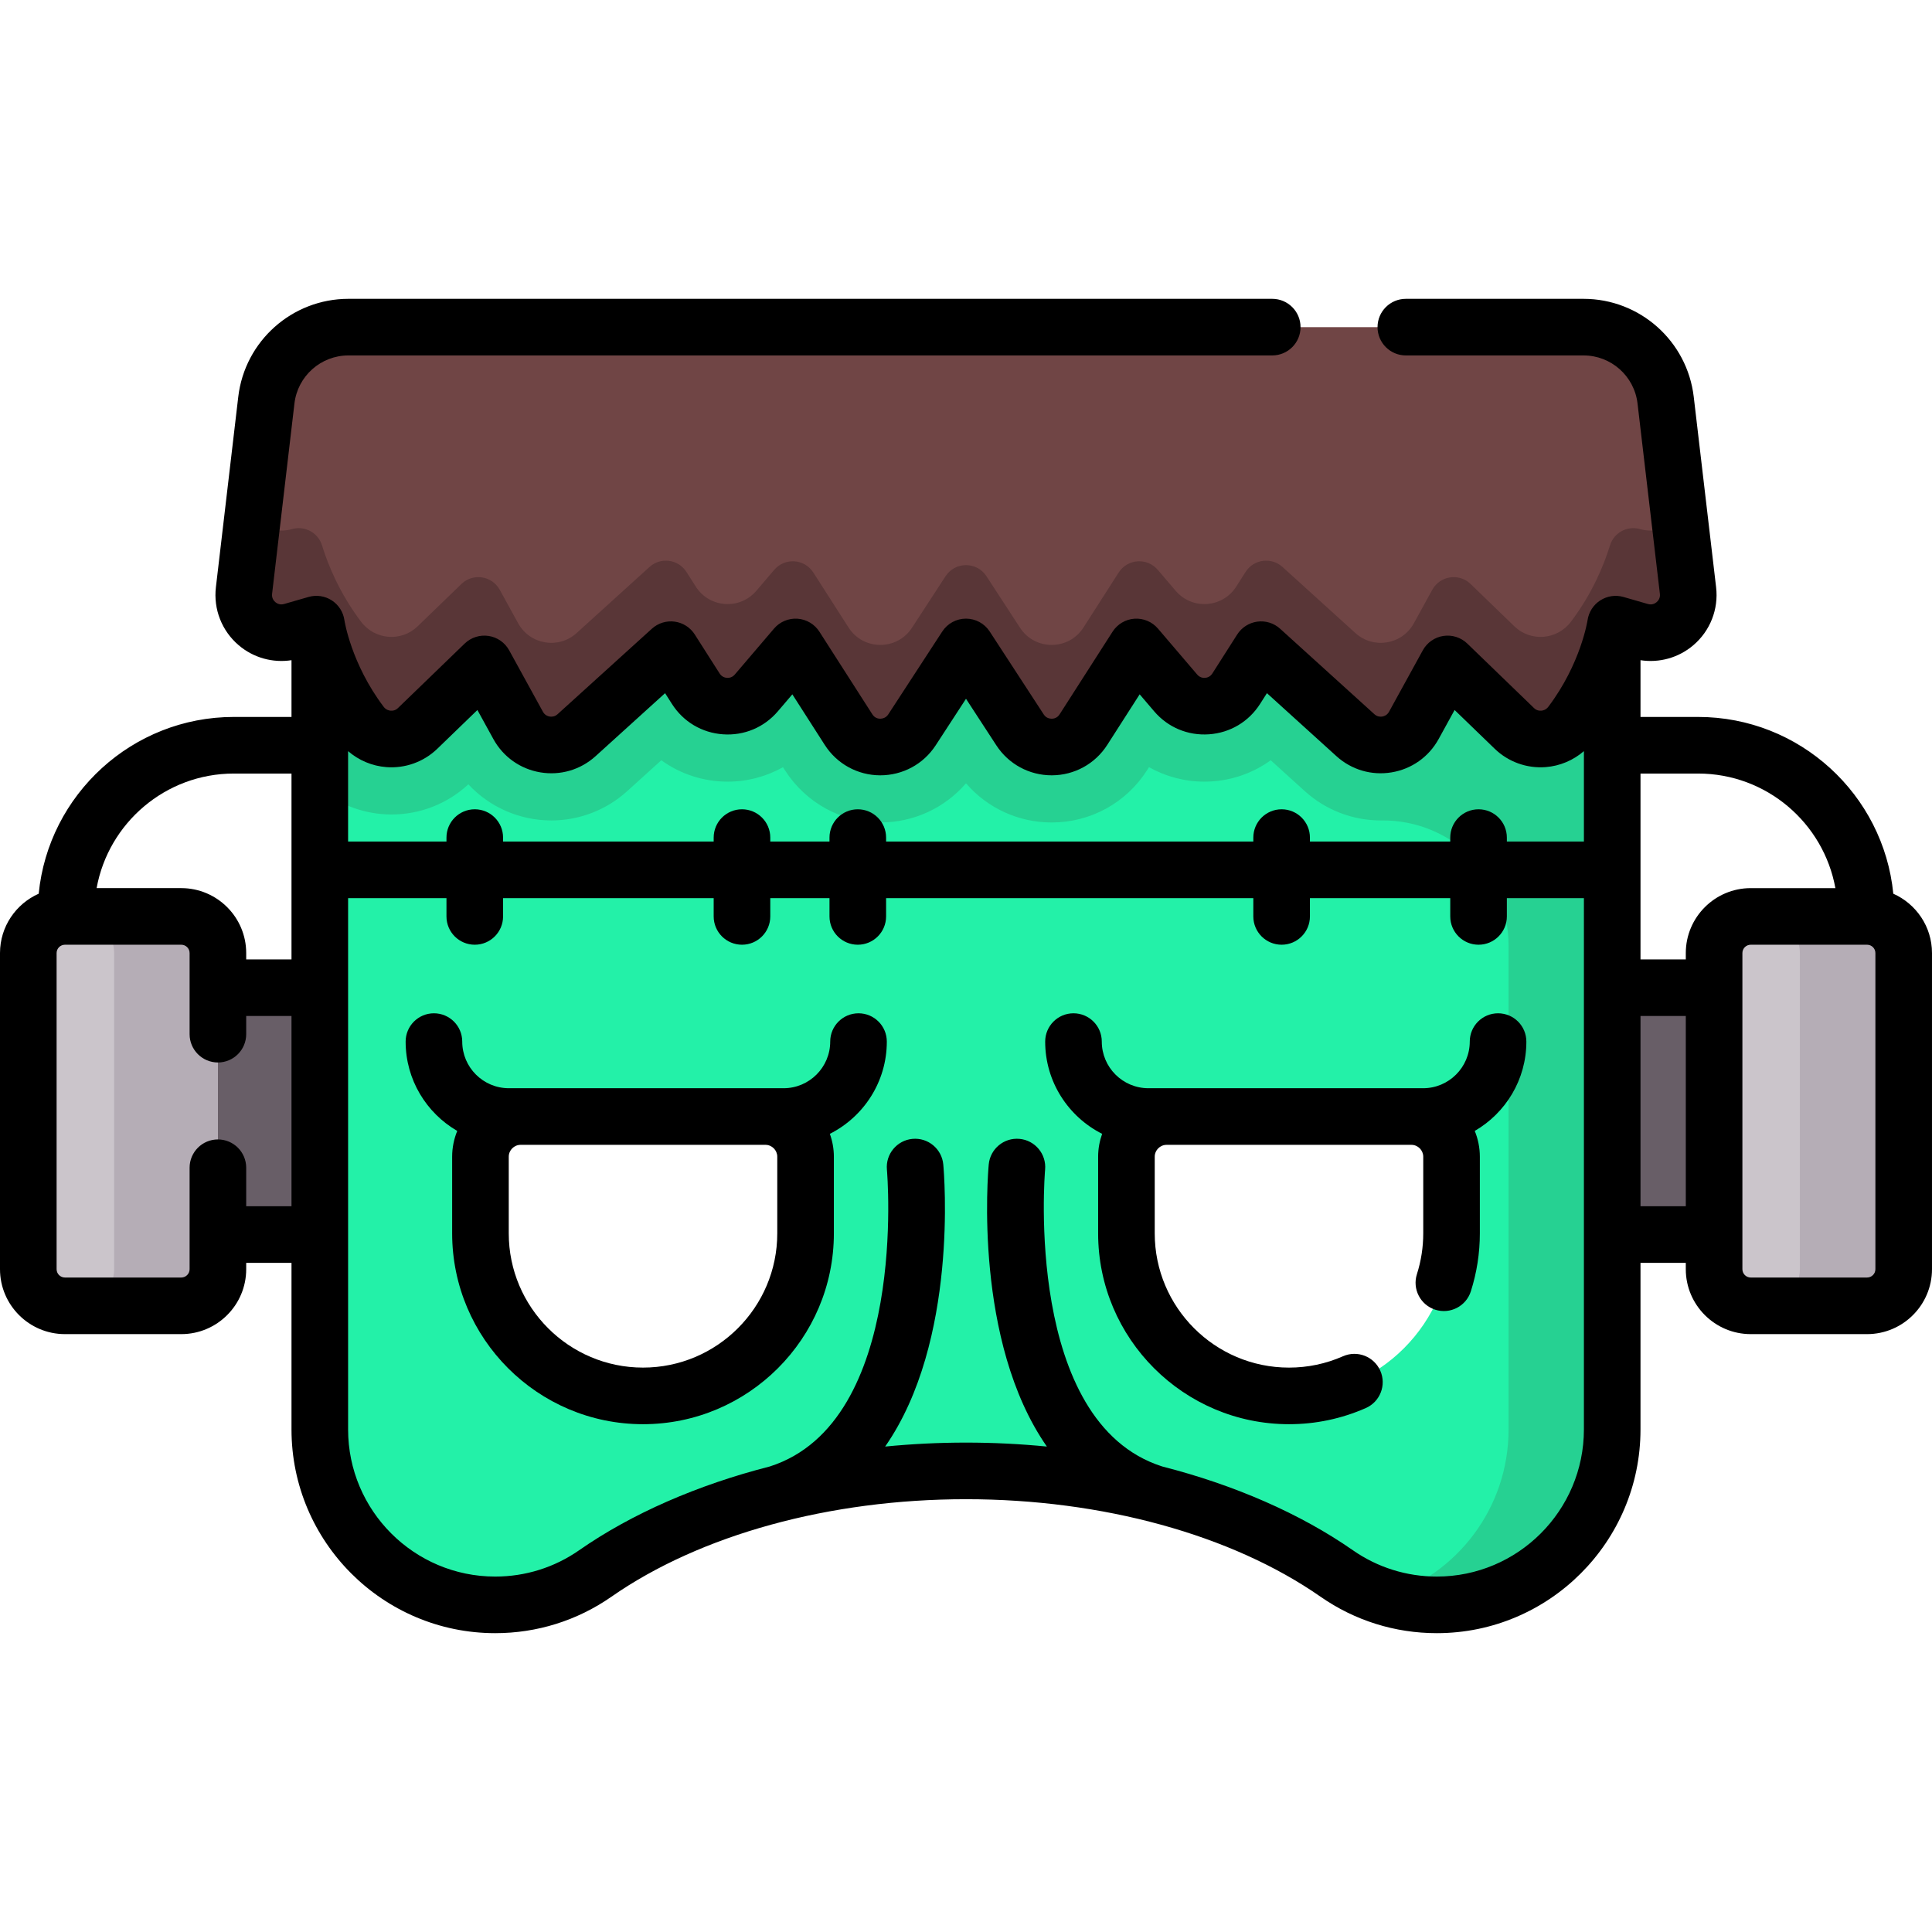 <?xml version="1.0" encoding="iso-8859-1"?>
<!-- Generator: Adobe Illustrator 24.0.2, SVG Export Plug-In . SVG Version: 6.00 Build 0)  -->
<svg version="1.1" id="Capa_1" xmlns="http://www.w3.org/2000/svg" xmlns:xlink="http://www.w3.org/1999/xlink" x="0px" y="0px"
	 viewBox="0 0 512 512" style="enable-background:new 0 0 512 512;" xml:space="preserve">
<g>
	<g>
		<g>
			<g>
				<rect x="422.018" y="261.75" style="fill:#685E67;" width="35.489" height="65.418"/>
				<g>
					<path style="fill:#CBC5CB;" d="M494.793,346.056h-30.831c-5.361,0-9.707-4.346-9.707-9.707v-83.78
						c0-5.361,4.346-9.707,9.707-9.707h30.831c5.361,0,9.707,4.346,9.707,9.707v83.78C504.5,341.71,500.154,346.056,494.793,346.056
						z"/>
					<path style="fill:#B5ADB6;" d="M504.5,252.566v83.78c0,5.36-4.35,9.71-9.71,9.71h-27.51c5.36,0,9.71-4.35,9.71-9.71v-83.78
						c0-5.36-4.35-9.7-9.71-9.7h27.51C500.15,242.866,504.5,247.206,504.5,252.566z"/>
				</g>
			</g>
			<g>
				
					<rect x="54.494" y="261.75" transform="matrix(-1 -4.484869e-11 4.484869e-11 -1 144.476 588.918)" style="fill:#685E67;" width="35.489" height="65.418"/>
				<g>
					<path style="fill:#CBC5CB;" d="M17.207,346.056h30.831c5.361,0,9.707-4.346,9.707-9.707v-83.78
						c0-5.361-4.346-9.707-9.707-9.707H17.207c-5.361,0-9.707,4.346-9.707,9.707v83.78C7.5,341.71,11.846,346.056,17.207,346.056z"
						/>
					<path style="fill:#B5ADB6;" d="M57.75,252.566v83.78c0,5.36-4.35,9.71-9.71,9.71h-27.5c5.36,0,9.71-4.35,9.71-9.71v-83.78
						c0-5.36-4.35-9.7-9.71-9.7h27.5C53.4,242.866,57.75,247.206,57.75,252.566z"/>
				</g>
			</g>
		</g>
		<g>
			<path style="fill:#23F1A8;" d="M84.75,147.966v230.85c0,12.84,5.2,24.46,13.61,32.88c8.42,8.41,20.04,13.61,32.88,13.61
				c9.48,0,18.74-2.9,26.52-8.32c23.91-16.66,59.06-27.18,98.24-27.18s74.33,10.52,98.24,27.18c3.89,2.71,8.15,4.79,12.62,6.19
				c4.48,1.4,9.16,2.13,13.9,2.13c25.68,0,46.49-20.81,46.49-46.49v-230.85H84.75z M213.48,326.846c0,23.79-19.28,43.08-43.08,43.08
				c-23.79,0-43.07-19.29-43.07-43.08v-20.3c0-5.88,4.77-10.65,10.65-10.65h64.85c5.88,0,10.65,4.77,10.65,10.65V326.846z
				 M384.67,326.846c0,23.79-19.28,43.08-43.07,43.08c-23.8,0-43.08-19.29-43.08-43.08v-20.3c0-5.88,4.77-10.65,10.65-10.65h64.85
				c5.88,0,10.65,4.77,10.65,10.65V326.846z"/>
			<path style="fill:#26D192;" d="M84.75,147.966v61.1c5.32,4.33,12.05,6.78,18.99,6.78c7.61,0,14.82-2.83,20.38-7.99
				c5.6,6.02,13.53,9.57,21.98,9.57c7.45,0,14.6-2.76,20.13-7.78l9.02-8.17c5.03,3.64,11.14,5.67,17.58,5.67
				c5.21,0,10.24-1.35,14.67-3.83l0.54,0.84c5.54,8.65,14.99,13.81,25.26,13.81c8.82,0,17.04-3.82,22.7-10.38
				c5.66,6.56,13.88,10.38,22.7,10.38c10.27,0,19.72-5.16,25.26-13.81l0.54-0.84c4.43,2.48,9.46,3.83,14.67,3.83
				c6.44,0,12.55-2.03,17.58-5.67l9.02,8.17c5.53,5.02,12.68,7.78,20.13,7.78c0.085,0,0.17,0,0.257-0.001
				c18.494-0.172,33.633,14.657,33.633,33.152v128.239c0,20.89-13.77,38.55-32.72,44.42c4.42,1.36,9.02,2.07,13.69,2.07
				c25.68,0,46.49-20.81,46.49-46.49v-230.85H84.75z"/>
		</g>
		<g>
			<path style="fill:#704545;" d="M419.65,86.693H92.35c-11.113,0-20.466,8.319-21.762,19.356l-5.925,50.451
				c-0.834,7.099,5.834,12.755,12.703,10.775l6.488-1.871c0,0,1.801,13.139,11.853,26.437c3.632,4.805,10.634,5.389,14.965,1.202
				l17.692-17.101l8.956,16.296c3.111,5.661,10.694,6.931,15.48,2.593l25-22.663l6.594,10.347c3.612,5.668,11.676,6.23,16.039,1.118
				l10.404-12.189l14.044,21.917c3.916,6.112,12.835,6.146,16.798,0.064L256,171.445l14.322,21.981
				c3.963,6.082,12.882,6.048,16.798-0.064l14.044-21.917l10.404,12.189c4.364,5.112,12.427,4.55,16.039-1.118l6.594-10.347
				l25,22.663c4.786,4.339,12.369,3.069,15.48-2.593l8.956-16.296l17.692,17.101c4.331,4.186,11.333,3.603,14.965-1.202
				c10.052-13.298,11.853-26.437,11.853-26.437l6.488,1.871c6.868,1.981,13.536-3.675,12.703-10.775l-5.925-50.451
				C440.116,95.012,430.763,86.693,419.65,86.693z"/>
			<path style="fill:#593637;" d="M434.63,167.276l-6.48-1.87c0,0-1.8,13.14-11.86,26.44c-3.63,4.8-10.63,5.38-14.96,1.2
				l-17.69-17.1l-8.96,16.29c-3.11,5.67-10.69,6.94-15.48,2.6l-25-22.67l-6.59,10.35c-3.61,5.67-11.68,6.23-16.04,1.12l-10.41-12.19
				l-14.04,21.92c-3.92,6.11-12.84,6.14-16.8,0.06L256,171.446l-14.32,21.98c-3.96,6.08-12.88,6.05-16.8-0.06l-14.04-21.92
				l-10.41,12.19c-4.36,5.11-12.43,4.55-16.04-1.12l-6.59-10.35l-25,22.67c-4.79,4.34-12.37,3.07-15.48-2.6l-8.96-16.29l-17.69,17.1
				c-4.33,4.18-11.33,3.6-14.96-1.2c-10.06-13.3-11.86-26.44-11.86-26.44l-6.48,1.87c-6.87,1.98-13.54-3.68-12.71-10.78l2.29-19.45
				c2.41,2.86,6.38,4.33,10.42,3.17h0c3.395-0.98,6.936,0.946,7.973,4.324c1.557,5.074,4.609,12.633,10.367,20.246
				c3.63,4.8,10.63,5.38,14.96,1.2l11.61-11.223c3.063-2.961,8.102-2.2,10.155,1.532l4.885,8.881c3.11,5.66,10.69,6.93,15.48,2.6
				l19.323-17.522c2.967-2.691,7.642-2.062,9.794,1.317l2.474,3.885c3.61,5.67,11.68,6.23,16.04,1.12l4.752-5.564
				c2.817-3.298,8.018-2.941,10.358,0.711l9.341,14.583c3.92,6.11,12.84,6.14,16.8,0.06l8.905-13.668
				c2.55-3.914,8.281-3.914,10.831,0l8.905,13.668c3.96,6.08,12.88,6.05,16.8-0.06l9.341-14.583
				c2.339-3.652,7.541-4.01,10.358-0.711l4.752,5.564c4.36,5.11,12.43,4.55,16.04-1.12l2.474-3.885
				c2.151-3.379,6.826-4.007,9.794-1.317l19.323,17.522c4.79,4.33,12.37,3.06,15.48-2.6l4.885-8.881
				c2.053-3.733,7.092-4.493,10.155-1.532l11.61,11.223c4.33,4.18,11.33,3.6,14.96-1.2c5.758-7.612,8.81-15.172,10.367-20.246
				c1.037-3.378,4.578-5.304,7.973-4.324l0,0c4.04,1.16,8.01-0.31,10.42-3.17l2.29,19.45
				C448.17,163.596,441.5,169.256,434.63,167.276z"/>
		</g>
		<g>
			<path d="M501.745,236.842c-2.586-26.259-24.792-46.844-51.72-46.844H434.75v-15.038c4.981,0.769,10.072-0.637,13.975-3.948
				c4.48-3.8,6.746-9.552,6.06-15.386l-5.925-50.452c-1.739-14.812-14.297-25.981-29.211-25.981h-47.088c-4.142,0-7.5,3.358-7.5,7.5
				s3.358,7.5,7.5,7.5h47.088c7.308,0,13.461,5.473,14.313,12.73l5.925,50.452c0.136,1.158-0.484,1.874-0.866,2.198
				c-0.381,0.324-1.189,0.818-2.311,0.495l-6.488-1.871c-2.081-0.599-4.321-0.253-6.142,0.919c-1.82,1.173-3.047,3.093-3.362,5.235
				c-0.017,0.114-1.773,11.541-10.41,22.968c-0.613,0.81-1.425,0.987-1.854,1.021c-0.511,0.043-1.252-0.048-1.915-0.688
				l-17.692-17.101c-1.681-1.625-4.023-2.371-6.333-2.023c-2.311,0.349-4.327,1.756-5.453,3.804l-8.956,16.296
				c-0.508,0.924-1.332,1.187-1.778,1.262c-0.445,0.075-1.312,0.094-2.092-0.613l-25-22.663c-1.637-1.484-3.844-2.171-6.035-1.876
				c-2.19,0.294-4.139,1.539-5.327,3.402l-6.594,10.346c-0.589,0.925-1.465,1.118-1.935,1.15c-0.47,0.032-1.364-0.038-2.075-0.871
				l-10.405-12.189c-1.542-1.807-3.854-2.773-6.217-2.613c-2.369,0.162-4.521,1.437-5.803,3.436l-14.044,21.917
				c-0.639,0.997-1.587,1.149-2.095,1.151c-0.55-0.025-1.458-0.143-2.104-1.135l-14.322-21.981
				c-1.384-2.125-3.748-3.406-6.284-3.406s-4.9,1.281-6.284,3.406l-14.322,21.981c-0.646,0.992-1.634,1.107-2.104,1.135
				c-0.508-0.002-1.457-0.154-2.095-1.151l-14.044-21.917c-1.281-2-3.434-3.274-5.803-3.436c-2.365-0.162-4.675,0.807-6.217,2.613
				l-10.405,12.189c-0.711,0.833-1.61,0.902-2.075,0.871c-0.47-0.033-1.346-0.226-1.935-1.15l-6.594-10.346
				c-1.188-1.863-3.136-3.108-5.327-3.402c-2.19-0.296-4.399,0.392-6.035,1.876l-25,22.663c-0.78,0.708-1.647,0.688-2.092,0.613
				c-0.446-0.075-1.271-0.338-1.778-1.262l-8.956-16.296c-1.125-2.048-3.142-3.455-5.453-3.804
				c-2.309-0.347-4.652,0.399-6.333,2.023l-17.692,17.101c-0.663,0.64-1.405,0.732-1.915,0.688c-0.43-0.033-1.242-0.21-1.854-1.021
				c-8.637-11.427-10.394-22.854-10.405-22.934c-0.296-2.157-1.515-4.08-3.34-5.268s-4.077-1.524-6.168-0.92l-6.489,1.871
				c-1.121,0.321-1.928-0.172-2.31-0.496c-0.382-0.324-1.001-1.04-0.866-2.198l5.925-50.452c0.852-7.257,7.006-12.73,14.313-12.73
				h244.815c4.142,0,7.5-3.358,7.5-7.5s-3.358-7.5-7.5-7.5H92.351c-14.914,0-27.472,11.169-29.211,25.981l-5.925,50.451
				c-0.686,5.834,1.58,11.586,6.06,15.387c3.904,3.311,8.994,4.717,13.975,3.948v15.038H61.975
				c-26.927,0-49.134,20.585-51.72,46.844C4.223,239.519,0,245.556,0,252.569v83.78c0,9.488,7.719,17.207,17.207,17.207h30.832
				c9.488,0,17.207-7.719,17.207-17.207v-1.681H77.25v44.152c0,29.768,24.218,53.986,53.986,53.986
				c11.083,0,21.738-3.342,30.81-9.664c23.563-16.419,57.808-25.836,93.954-25.836s70.39,9.417,93.953,25.836
				c9.073,6.322,19.727,9.664,30.811,9.664c29.768,0,53.986-24.218,53.986-53.986v-44.152h12.004v1.681
				c0,9.488,7.719,17.207,17.207,17.207h30.832c9.488,0,17.207-7.719,17.207-17.207v-83.78
				C512,245.556,507.777,239.519,501.745,236.842z M450.025,204.999c18.131,0,33.244,13.121,36.371,30.364h-22.435
				c-9.488,0-17.207,7.719-17.207,17.207v1.681H434.75v-49.251H450.025z M102.382,203.295c4.982,0.385,9.907-1.383,13.502-4.858
				l10.634-10.279l4.229,7.694c2.595,4.722,7.131,7.941,12.446,8.831c5.316,0.892,10.653-0.675,14.644-4.294l18.415-16.693
				l1.817,2.851c3.013,4.728,7.949,7.663,13.542,8.053c5.594,0.392,10.887-1.833,14.527-6.096l3.84-4.499l8.589,13.404
				c3.219,5.023,8.702,8.036,14.668,8.059c5.99,0.004,11.472-2.948,14.728-7.947L256,185.184l8.038,12.336
				c3.245,4.98,8.721,7.947,14.661,7.947c0.022,0,0.045,0,0.067,0c5.966-0.023,11.45-3.035,14.668-8.059l8.589-13.404l3.84,4.499
				c3.639,4.264,8.932,6.484,14.527,6.096c5.593-0.39,10.528-3.325,13.542-8.053l1.817-2.851l18.415,16.693
				c3.992,3.619,9.328,5.188,14.644,4.294c5.314-0.89,9.851-4.109,12.446-8.831l4.229-7.694l10.634,10.279
				c3.594,3.474,8.511,5.245,13.502,4.858c3.77-0.293,7.314-1.798,10.132-4.235v23.956h-20.42v-1.043c0-4.142-3.358-7.5-7.5-7.5
				s-7.5,3.358-7.5,7.5v1.043h-37.188v-1.043c0-4.142-3.358-7.5-7.5-7.5s-7.5,3.358-7.5,7.5v1.043h-97.32v-1.043
				c0-4.142-3.358-7.5-7.5-7.5s-7.5,3.358-7.5,7.5v1.043h-15.691v-1.043c0-4.142-3.358-7.5-7.5-7.5s-7.5,3.358-7.5,7.5v1.043
				h-55.814v-1.043c0-4.142-3.358-7.5-7.5-7.5s-7.5,3.358-7.5,7.5v1.043H92.25V199.06
				C95.068,201.498,98.612,203.003,102.382,203.295z M61.975,204.999H77.25v49.251H65.246v-1.681
				c0-9.488-7.719-17.207-17.207-17.207H25.604C28.731,218.12,43.844,204.999,61.975,204.999z M65.246,319.668v-10.206
				c0-4.142-3.358-7.5-7.5-7.5s-7.5,3.358-7.5,7.5v26.887c0,1.217-0.99,2.207-2.207,2.207H17.207c-1.217,0-2.207-0.99-2.207-2.207
				v-83.78c0-1.217,0.99-2.207,2.207-2.207h30.832c1.217,0,2.207,0.99,2.207,2.207v21.498c0,4.142,3.358,7.5,7.5,7.5
				s7.5-3.358,7.5-7.5v-4.817H77.25v50.418H65.246z M203.996,388.633c-19.038,4.864-36.551,12.465-50.525,22.203
				c-6.544,4.56-14.232,6.971-22.234,6.971c-21.497,0-38.986-17.489-38.986-38.986V238.017h26.067v4.845c0,4.142,3.358,7.5,7.5,7.5
				s7.5-3.358,7.5-7.5v-4.845h55.814v4.845c0,4.142,3.358,7.5,7.5,7.5s7.5-3.358,7.5-7.5v-4.845h15.691v4.845
				c0,4.142,3.358,7.5,7.5,7.5s7.5-3.358,7.5-7.5v-4.845h97.32v4.845c0,4.142,3.358,7.5,7.5,7.5s7.5-3.358,7.5-7.5v-4.845h37.188
				v4.845c0,4.142,3.358,7.5,7.5,7.5s7.5-3.358,7.5-7.5v-4.845h20.42V378.82c0,21.497-17.489,38.986-38.986,38.986
				c-8.002,0-15.69-2.411-22.235-6.971c-13.974-9.737-31.487-17.339-50.524-22.203c-36.635-11.688-31.131-77.68-31.044-78.657
				c0.383-4.125-2.649-7.779-6.773-8.162c-4.127-0.384-7.779,2.649-8.162,6.773c-0.227,2.448-4.022,46.883,15.404,74.767
				c-7.043-0.692-14.205-1.048-21.429-1.048c-7.224,0-14.386,0.357-21.429,1.048c19.426-27.884,15.631-72.319,15.404-74.767
				c-0.383-4.125-4.043-7.155-8.162-6.773c-4.124,0.383-7.157,4.038-6.773,8.162C235.102,310.644,240.82,376.884,203.996,388.633z
				 M434.75,319.668V269.25h12.004v50.418H434.75z M497,336.349c0,1.217-0.99,2.207-2.207,2.207h-30.832
				c-1.217,0-2.207-0.99-2.207-2.207v-83.78c0-1.217,0.99-2.207,2.207-2.207h30.832c1.217,0,2.207,0.99,2.207,2.207V336.349z"/>
			<path d="M227.515,268.533c-4.142,0-7.5,3.358-7.5,7.5c0,6.814-5.544,12.358-12.358,12.358c0,0-4.827,0-4.827,0s0,0,0,0h-67.973
				c-6.815,0-12.359-5.544-12.359-12.358c0-4.142-3.358-7.5-7.5-7.5s-7.5,3.358-7.5,7.5c0,10.102,5.508,18.937,13.675,23.675
				c-0.863,2.113-1.348,4.419-1.348,6.839v20.3c0,27.89,22.69,50.58,50.58,50.58c27.89,0,50.58-22.69,50.58-50.58v-20.3
				c0-2.131-0.388-4.168-1.065-6.069c8.943-4.505,15.096-13.767,15.096-24.445C235.015,271.891,231.657,268.533,227.515,268.533z
				 M205.985,326.847c0,19.619-15.961,35.58-35.58,35.58c-19.619,0-35.58-15.961-35.58-35.58v-20.3c0-1.74,1.415-3.155,3.155-3.155
				h64.85c1.74,0,3.155,1.416,3.155,3.155V326.847z"/>
			<path d="M397.002,268.533c-4.142,0-7.5,3.358-7.5,7.5c0,6.814-5.544,12.358-12.359,12.358h-72.8
				c-6.814,0-12.358-5.544-12.358-12.358c0-4.142-3.358-7.5-7.5-7.5s-7.5,3.358-7.5,7.5c0,10.678,6.153,19.94,15.096,24.445
				c-0.677,1.901-1.065,3.938-1.065,6.069v20.301c0,27.89,22.69,50.58,50.58,50.58c7.061,0,13.911-1.439,20.359-4.278
				c3.791-1.669,5.511-6.095,3.842-9.886s-6.096-5.51-9.886-3.842c-4.532,1.995-9.349,3.007-14.315,3.007
				c-19.619,0-35.58-15.961-35.58-35.58v-20.301c0-1.74,1.416-3.155,3.155-3.155h64.85c1.74,0,3.155,1.416,3.155,3.155v20.301
				c0,3.683-0.564,7.321-1.678,10.814c-1.258,3.947,0.922,8.166,4.869,9.423c3.948,1.257,8.165-0.923,9.423-4.869
				c1.583-4.968,2.386-10.139,2.386-15.369v-20.301c0-2.42-0.485-4.726-1.348-6.839c8.167-4.739,13.675-13.573,13.675-23.675
				C404.502,271.891,401.144,268.533,397.002,268.533z"/>
		</g>
	</g>
</g>
<g>
</g>
<g>
</g>
<g>
</g>
<g>
</g>
<g>
</g>
<g>
</g>
<g>
</g>
<g>
</g>
<g>
</g>
<g>
</g>
<g>
</g>
<g>
</g>
<g>
</g>
<g>
</g>
<g>
</g>
</svg>
